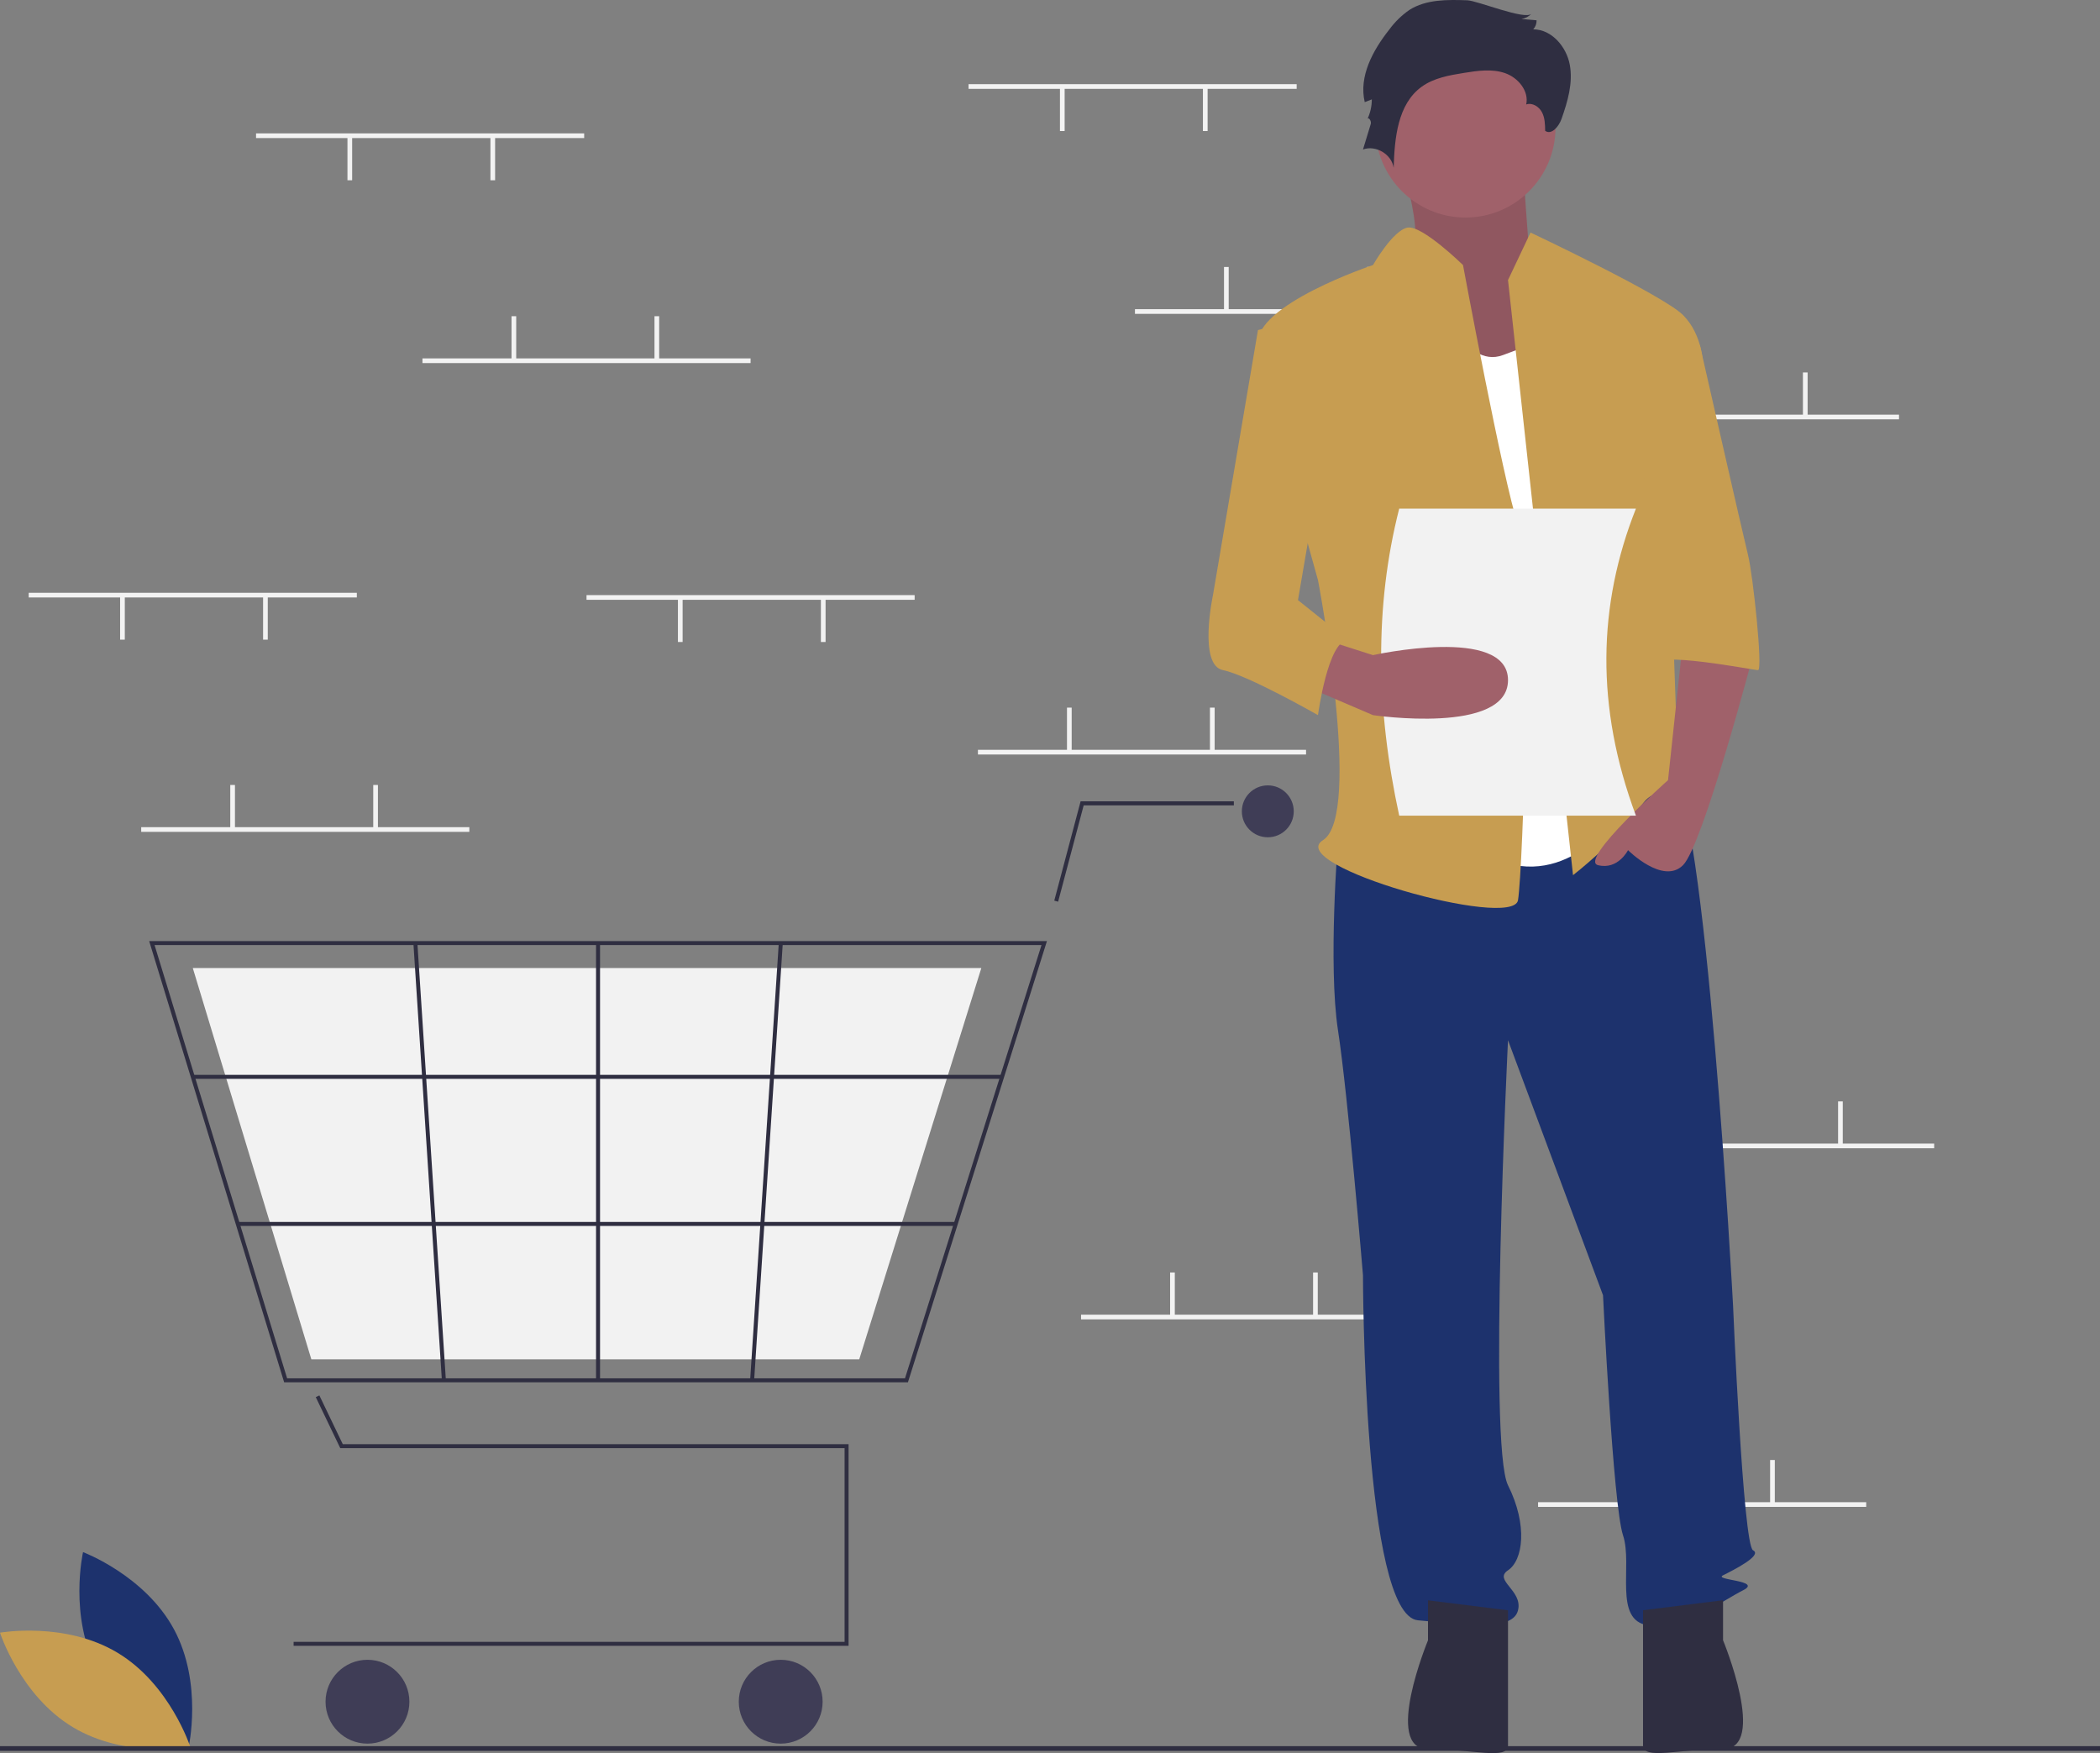 <svg width="436" height="364" viewBox="0 0 436 364" fill="none" xmlns="http://www.w3.org/2000/svg">
<rect x="0" y="0" width="436" height="364" fill="#808080" stroke="none"/>
<g clip-path="url(#clip0_3251_18118)">
<path d="M20.26 346.853C26.307 358.07 39.143 362.885 39.143 362.885C39.143 362.885 42.173 349.514 36.125 338.298C30.078 327.081 17.242 322.266 17.242 322.266C17.242 322.266 14.212 335.637 20.26 346.853Z" fill="#1D326D"/>
<path d="M24.416 343.163C35.335 349.733 39.54 362.782 39.54 362.782C39.54 362.782 26.043 365.18 15.124 358.61C4.205 352.04 0 338.991 0 338.991C0 338.991 13.498 336.594 24.416 343.163Z" fill="#C79D51"/>
<path d="M269.214 17.475H201.089V18.448H269.214V17.475Z" fill="#F2F2F2"/>
<path d="M250.724 18.205H249.75V27.208H250.724V18.205Z" fill="#F2F2F2"/>
<path d="M221.04 18.205H220.067V27.208H221.04V18.205Z" fill="#F2F2F2"/>
<path d="M303.763 64.193H235.638V65.166H303.763V64.193Z" fill="#F2F2F2"/>
<path d="M255.103 55.433H254.129V64.436H255.103V55.433Z" fill="#F2F2F2"/>
<path d="M284.786 55.433H283.813V64.436H284.786V55.433Z" fill="#F2F2F2"/>
<path d="M394.273 86.092H326.148V87.066H394.273V86.092Z" fill="#F2F2F2"/>
<path d="M345.611 77.332H344.638V86.335H345.611V77.332Z" fill="#F2F2F2"/>
<path d="M375.295 77.332H374.322V86.335H375.295V77.332Z" fill="#F2F2F2"/>
<path d="M387.46 311.898H319.335V312.871H387.46V311.898Z" fill="#F2F2F2"/>
<path d="M338.799 303.138H337.826V312.141H338.799V303.138Z" fill="#F2F2F2"/>
<path d="M368.483 303.138H367.509V312.141H368.483V303.138Z" fill="#F2F2F2"/>
<path d="M271.161 155.683H203.036V156.656H271.161V155.683Z" fill="#F2F2F2"/>
<path d="M222.5 146.923H221.527V155.926H222.5V146.923Z" fill="#F2F2F2"/>
<path d="M252.184 146.923H251.21V155.926H252.184V146.923Z" fill="#F2F2F2"/>
<path d="M292.572 272.966H224.447V273.939H292.572V272.966Z" fill="#F2F2F2"/>
<path d="M243.911 264.206H242.938V273.209H243.911V264.206Z" fill="#F2F2F2"/>
<path d="M273.594 264.206H272.621V273.209H273.594V264.206Z" fill="#F2F2F2"/>
<path d="M401.572 237.44H333.447V238.414H401.572V237.44Z" fill="#F2F2F2"/>
<path d="M352.911 228.681H351.938V237.684H352.911V228.681Z" fill="#F2F2F2"/>
<path d="M382.594 228.681H381.621V237.684H382.594V228.681Z" fill="#F2F2F2"/>
<path d="M176.181 341.718H60.959V340.889H175.352V300.682H70.646L65.559 290.084L66.307 289.726L71.168 299.853H176.181V341.718Z" fill="#2F2E41"/>
<path d="M76.294 362.028C81.101 362.028 84.998 358.131 84.998 353.324C84.998 348.516 81.101 344.619 76.294 344.619C71.487 344.619 67.59 348.516 67.59 353.324C67.59 358.131 71.487 362.028 76.294 362.028Z" fill="#3F3D56"/>
<path d="M162.089 362.028C166.896 362.028 170.793 358.131 170.793 353.324C170.793 348.516 166.896 344.619 162.089 344.619C157.282 344.619 153.385 348.516 153.385 353.324C153.385 358.131 157.282 362.028 162.089 362.028Z" fill="#3F3D56"/>
<path d="M263.22 173.843C266.196 173.843 268.608 171.431 268.608 168.455C268.608 165.479 266.196 163.066 263.22 163.066C260.244 163.066 257.831 165.479 257.831 168.455C257.831 171.431 260.244 173.843 263.22 173.843Z" fill="#3F3D56"/>
<path d="M188.504 287.003H58.995L30.972 195.398H217.364L217.194 195.937L188.504 287.003ZM59.608 286.174H187.896L216.234 196.227H32.092L59.608 286.174Z" fill="#2F2E41"/>
<path d="M178.395 282.236H64.641L40.028 200.993H203.742L203.594 201.472L178.395 282.236Z" fill="#F2F2F2"/>
<path d="M219.687 187.213L218.885 187.001L224.355 166.382H256.174V167.211H224.993L219.687 187.213Z" fill="#2F2E41"/>
<path d="M208.05 223.169H40.028V223.998H208.05V223.169Z" fill="#2F2E41"/>
<path d="M198.427 253.711H49.371V254.54H198.427V253.711Z" fill="#2F2E41"/>
<path d="M124.58 195.812H123.751V286.589H124.58V195.812Z" fill="#2F2E41"/>
<path d="M161.693 195.787L155.742 286.561L156.57 286.615L162.52 195.841L161.693 195.787Z" fill="#2F2E41"/>
<path d="M86.656 195.786L85.829 195.84L91.745 286.616L92.572 286.562L86.656 195.786Z" fill="#2F2E41"/>
<path d="M436 362.554H0V363.527H436V362.554Z" fill="#2F2E41"/>
<path d="M289.731 30.111C289.731 30.111 296.845 50.359 292.467 53.474C288.09 56.589 307.241 82.029 307.241 82.029L330.223 75.799L317.638 54.513C317.638 54.513 315.996 33.227 315.996 30.111C315.996 26.997 289.731 30.111 289.731 30.111Z" fill="#A0616A"/>
<path opacity="0.1" d="M289.731 30.111C289.731 30.111 296.845 50.359 292.467 53.474C288.09 56.589 307.241 82.029 307.241 82.029L330.223 75.799L317.638 54.513C317.638 54.513 315.996 33.227 315.996 30.111C315.996 26.997 289.731 30.111 289.731 30.111Z" fill="black"/>
<path d="M277.791 174.441C277.791 174.441 275.715 200.4 277.791 213.898C279.868 227.397 282.982 264.777 282.982 264.777C282.982 264.777 282.982 335.384 294.403 336.422C305.824 337.461 314.13 338.499 315.168 334.346C316.206 330.192 309.977 328.116 313.092 326.039C316.206 323.962 317.245 316.694 313.092 308.387C308.939 300.081 313.092 215.975 313.092 215.975L332.818 268.93C332.818 268.93 334.895 312.541 336.971 318.771C339.048 325.001 334.895 336.422 342.163 337.461C349.43 338.499 357.736 332.269 361.889 330.192C366.042 328.116 355.66 328.116 357.736 327.077C359.813 326.039 366.042 322.924 363.966 321.886C361.889 320.847 359.813 271.007 359.813 271.007C359.813 271.007 354.103 164.577 346.835 160.423C339.567 156.27 334.895 163.424 334.895 163.424L277.791 174.441Z" fill="#1D326D"/>
<path d="M296.48 332.27V340.576C296.48 340.576 287.135 363.157 296.48 363.157C305.824 363.157 313.092 365.496 313.092 362.381V334.346L296.48 332.27Z" fill="#2F2E41"/>
<path d="M357.737 332.254V340.561C357.737 340.561 367.081 363.141 357.737 363.141C348.392 363.141 341.125 365.481 341.125 362.366V334.331L357.737 332.254Z" fill="#2F2E41"/>
<path d="M304.267 45.167C314.588 45.167 322.955 36.8 322.955 26.477C322.955 16.155 314.588 7.787 304.267 7.787C293.945 7.787 285.578 16.155 285.578 26.477C285.578 36.8 293.945 45.167 304.267 45.167Z" fill="#A0616A"/>
<path d="M298.556 61.262C298.556 61.262 303.748 76.837 312.054 73.722L320.36 70.607L334.895 170.288C334.895 170.288 323.475 186.902 306.862 176.518C290.25 166.135 298.556 61.262 298.556 61.262Z" fill="white"/>
<path d="M313.092 58.147L317.764 48.283C317.764 48.283 345.278 61.262 349.431 65.415C353.584 69.569 353.584 75.799 353.584 75.799L346.316 101.757C346.316 101.757 348.392 158.866 348.392 160.943C348.392 163.02 355.66 174.441 350.469 170.288C345.278 166.135 344.239 161.981 340.086 168.211C335.933 174.441 326.589 181.71 326.589 181.71L313.092 58.147Z" fill="#C79D51"/>
<path d="M349.43 132.908L346.315 161.981C346.315 161.981 327.627 178.595 331.78 179.633C335.933 180.671 338.009 176.518 338.009 176.518C338.009 176.518 345.277 183.786 349.43 179.633C353.583 175.48 363.966 136.023 363.966 136.023L349.43 132.908Z" fill="#A0616A"/>
<path d="M304.665 0.063C300.522 -0.085 296.088 -0.158 292.595 2.075C290.988 3.195 289.578 4.575 288.424 6.158C285.022 10.46 282.082 15.871 283.346 21.208L284.814 20.636C284.814 22.06 284.497 23.467 283.887 24.754C284.093 24.153 284.786 25.125 284.6 25.733L282.983 31.037C285.641 30.063 288.948 32.036 289.352 34.838C289.537 28.676 290.176 21.611 295.174 18.003C297.694 16.184 300.884 15.628 303.953 15.135C306.784 14.68 309.752 14.246 312.464 15.178C315.176 16.11 317.485 18.884 316.871 21.685C318.121 21.255 319.52 22.126 320.137 23.295C320.755 24.465 320.788 25.844 320.806 27.167C322.139 28.109 323.656 26.238 324.199 24.699C325.474 21.086 326.608 17.24 325.921 13.47C325.234 9.701 322.163 6.099 318.332 6.086C318.797 5.575 319.045 4.903 319.023 4.213L315.866 3.946C316.667 3.833 317.405 3.444 317.951 2.847C316.683 4.242 306.715 0.136 304.665 0.063Z" fill="#2F2E41"/>
<path d="M303.747 55.033C303.747 55.033 295.295 46.749 292.253 47.257C289.211 47.764 285.058 55.033 285.058 55.033C285.058 55.033 260.14 63.339 261.179 71.646C262.217 79.953 273.638 120.448 273.638 120.448C273.638 120.448 282.982 169.25 274.676 174.442C266.37 179.634 314.129 193.132 315.168 186.902C316.206 180.672 318.282 118.371 315.168 109.026C312.053 99.681 303.747 55.033 303.747 55.033Z" fill="#C79D51"/>
<path d="M340.086 71.646H352.924C352.924 71.646 361.89 111.103 362.928 115.256C363.966 119.41 366.043 139.138 365.004 139.138C363.966 139.138 343.201 134.985 343.201 138.1L340.086 71.646Z" fill="#C79D51"/>
<path d="M339.651 169.354H290.504C285.708 147.289 285.307 125.971 290.504 105.603H339.651C331.72 125.605 331.225 146.777 339.651 169.354Z" fill="#F2F2F2"/>
<path d="M270.523 142.253L285.059 148.483C285.059 148.483 313.092 152.636 313.092 141.214C313.092 129.793 285.059 136.023 285.059 136.023L275.714 133.035L270.523 142.253Z" fill="#A0616A"/>
<path d="M273.638 65.415L261.179 68.531L251.835 123.563C251.835 123.563 248.72 138.099 253.911 139.138C259.103 140.176 273.638 148.483 273.638 148.483C273.638 148.483 275.715 132.908 279.868 132.908L269.485 124.601L275.715 88.259L273.638 65.415Z" fill="#C79D51"/>
<path d="M97.442 171.743H29.317V172.716H97.442V171.743Z" fill="#F2F2F2"/>
<path d="M48.781 162.982H47.808V171.985H48.781V162.982Z" fill="#F2F2F2"/>
<path d="M78.465 162.982H77.492V171.985H78.465V162.982Z" fill="#F2F2F2"/>
<path d="M121.286 27.694H53.161V28.668H121.286V27.694Z" fill="#F2F2F2"/>
<path d="M102.795 28.424H101.822V37.427H102.795V28.424Z" fill="#F2F2F2"/>
<path d="M73.112 28.424H72.138V37.427H73.112V28.424Z" fill="#F2F2F2"/>
<path d="M189.898 123.564H121.773V124.537H189.898V123.564Z" fill="#F2F2F2"/>
<path d="M171.406 124.294H170.433V133.297H171.406V124.294Z" fill="#F2F2F2"/>
<path d="M141.724 124.294H140.75V133.297H141.724V124.294Z" fill="#F2F2F2"/>
<path d="M74.085 123.078H5.96V124.051H74.085V123.078Z" fill="#F2F2F2"/>
<path d="M55.594 123.807H54.621V132.81H55.594V123.807Z" fill="#F2F2F2"/>
<path d="M25.911 123.807H24.938V132.81H25.911V123.807Z" fill="#F2F2F2"/>
<path d="M155.835 74.413H87.71V75.386H155.835V74.413Z" fill="#F2F2F2"/>
<path d="M107.174 65.653H106.201V74.656H107.174V65.653Z" fill="#F2F2F2"/>
<path d="M136.858 65.653H135.884V74.656H136.858V65.653Z" fill="#F2F2F2"/>
</g>
<defs>
<clipPath id="clip0_3251_18118">
<rect width="436" height="364" fill="white"/>
</clipPath>
</defs>
</svg>
